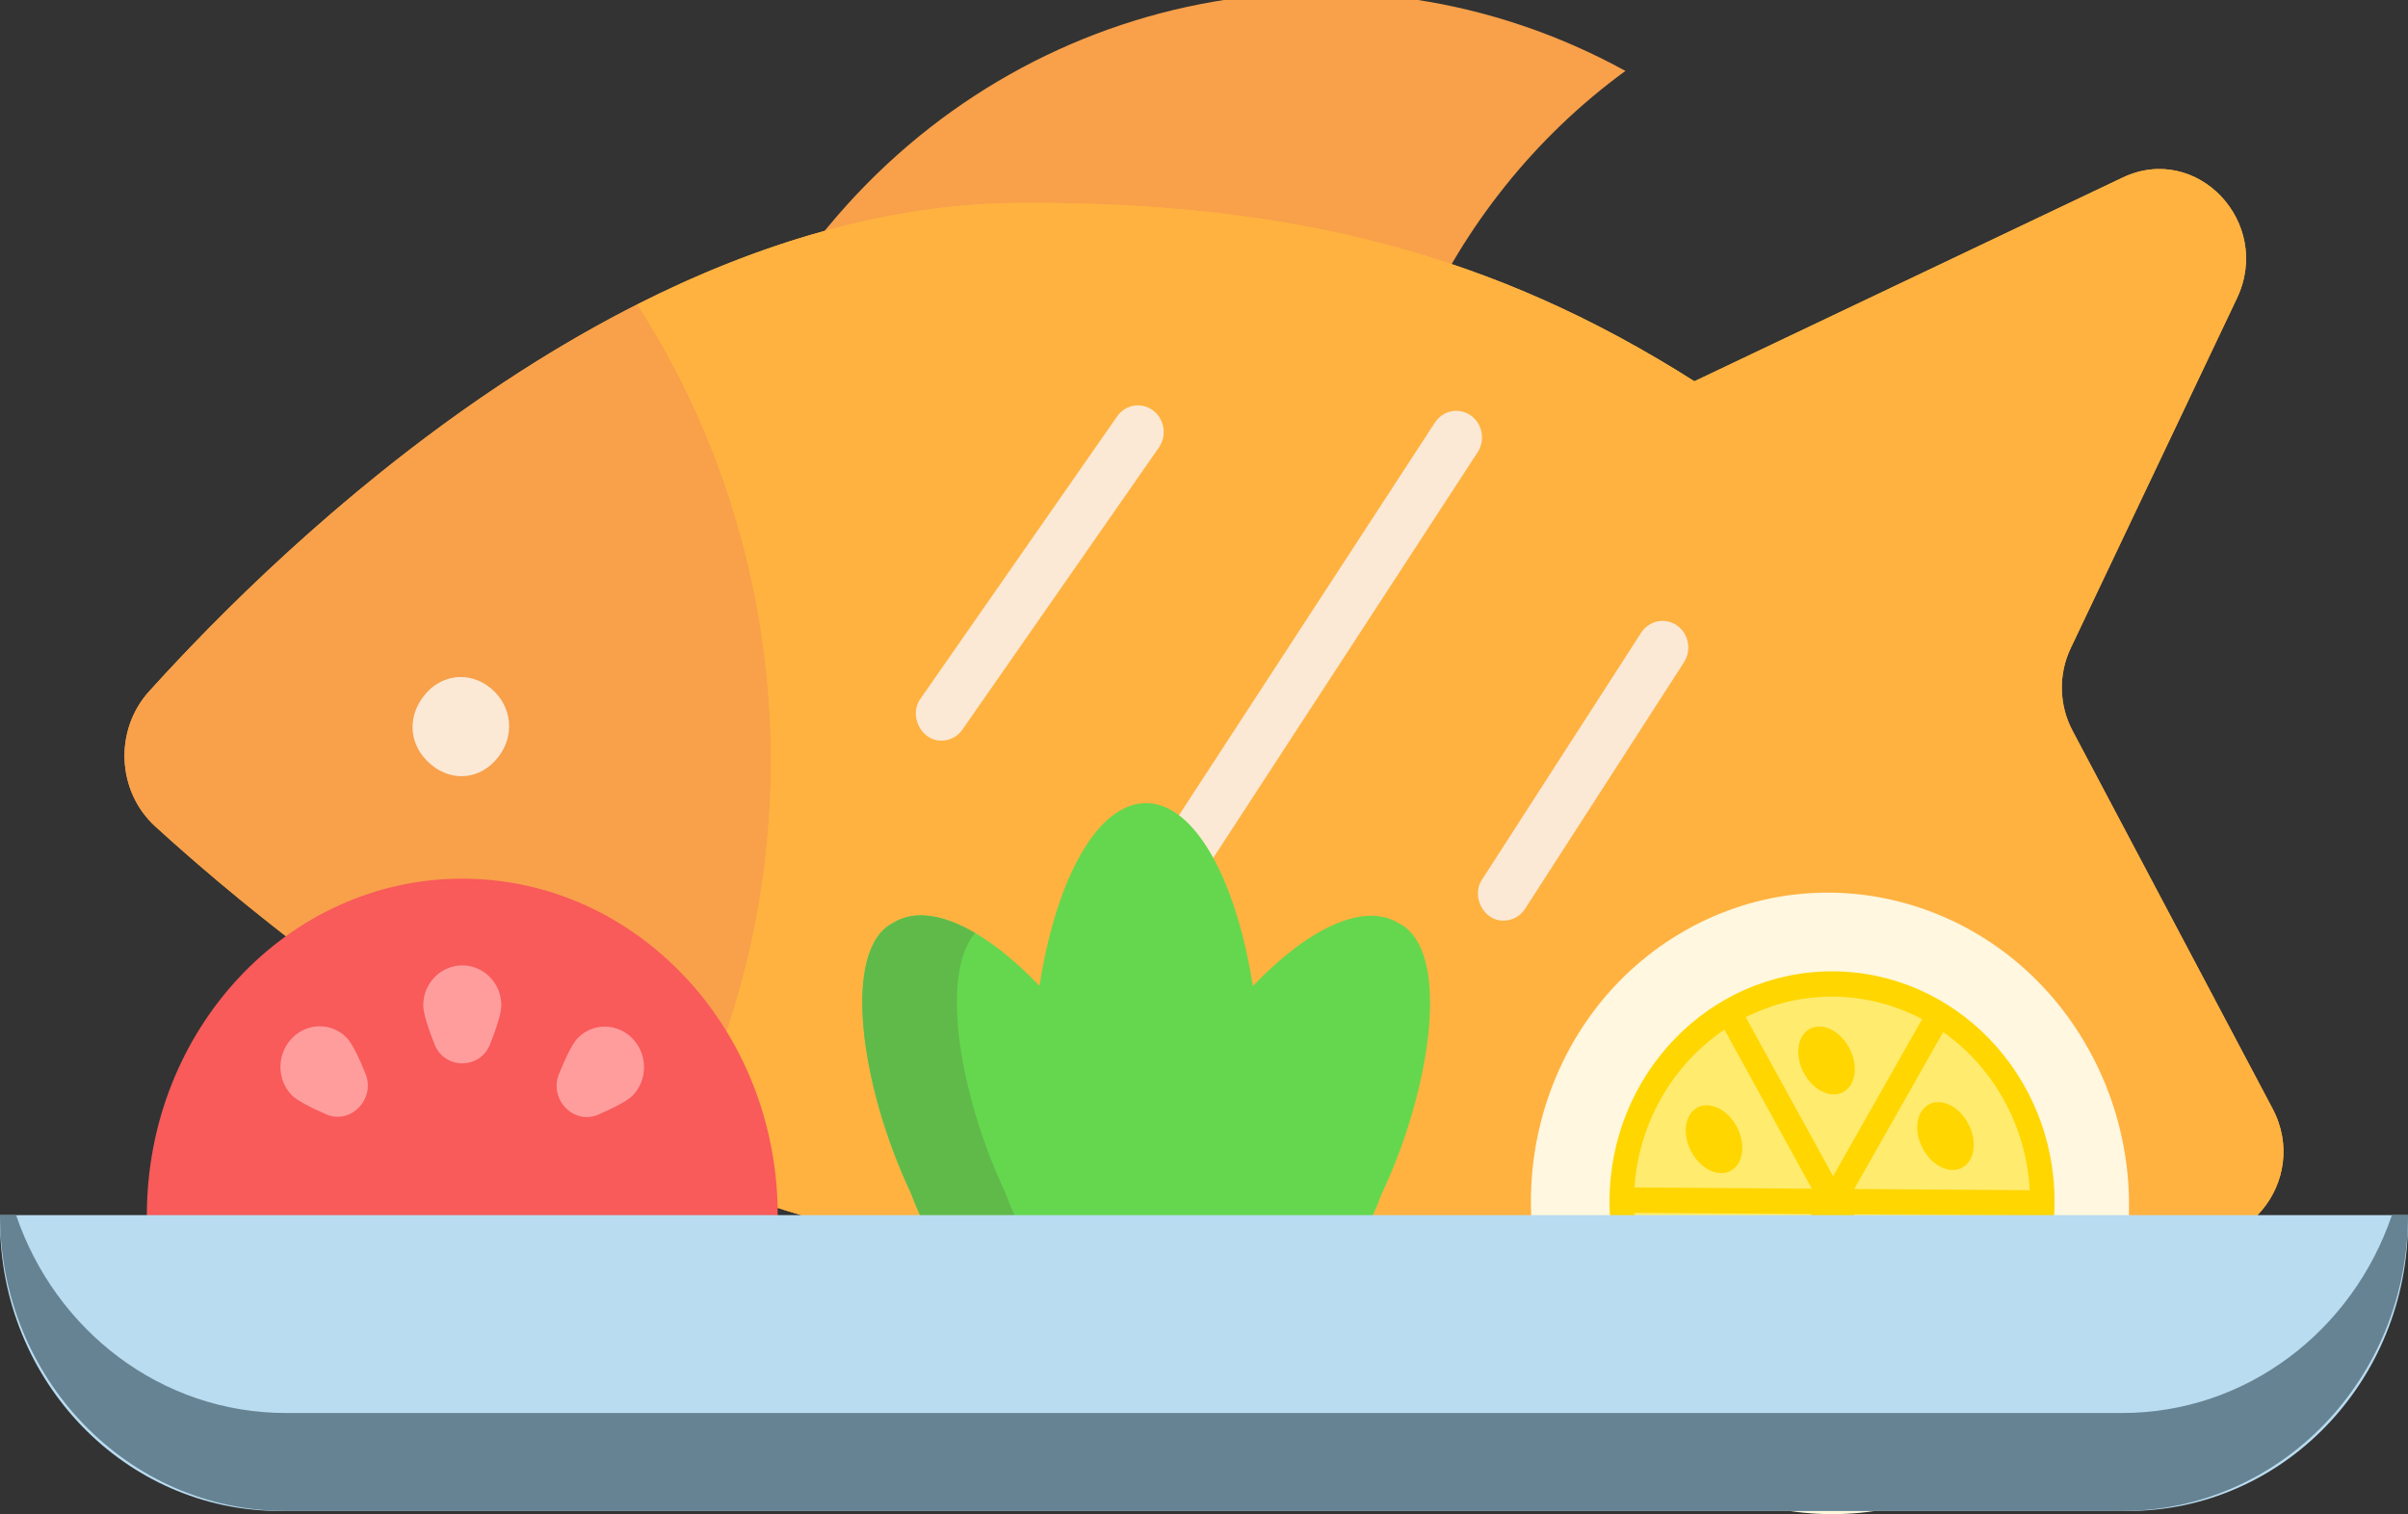 <svg width="97" height="61" viewBox="0 0 97 61" fill="none" xmlns="http://www.w3.org/2000/svg">
<rect x="0" y="0" width="97" height="61" fill="#333333" stroke="none"/>
<g clip-path="url(#clip0)">
<path d="M28.563 14.92L55.991 37.1L55.001 26.454C54.143 17.218 58.139 8.216 65.476 2.857C54.664 -3.08 41.31 -0.471 33.356 9.134L28.563 14.92Z" fill="#F8A04A"/>
<path d="M68.253 15.361C60.25 10.275 52.146 8.126 41.129 8.173C25.471 8.238 11.474 21.803 6.006 27.853C4.591 29.419 4.704 31.881 6.26 33.299C12.166 38.68 26.984 50.571 42.581 50.524C52.866 50.493 59.935 52.979 67.92 46.728L87.272 49.775C90.302 50.925 93.091 47.585 91.544 44.662L83.483 29.43C82.939 28.402 82.912 27.166 83.412 26.114L90.109 12.017C91.557 8.969 88.493 5.732 85.506 7.153L68.253 15.361Z" fill="#FFB240"/>
<path d="M25.673 12.262C16.761 16.771 9.571 23.909 6.007 27.853C4.591 29.419 4.705 31.881 6.261 33.299C10.105 36.802 17.726 43.063 26.88 46.994C32.851 36.117 32.384 22.691 25.673 12.262Z" fill="#F8A04A"/>
<path d="M91.544 44.662L83.483 29.43C82.939 28.402 82.912 27.166 83.412 26.114L90.109 12.017C91.557 8.969 88.494 5.732 85.507 7.153L68.253 15.361C60.25 10.275 52.146 8.126 41.128 8.173C35.679 8.195 30.431 9.854 25.673 12.262C32.384 22.691 32.851 36.117 26.88 46.994C31.788 49.102 37.137 50.541 42.581 50.524C52.866 50.493 59.935 52.978 67.92 46.728L87.272 49.776C90.302 50.925 93.091 47.585 91.544 44.662Z" fill="#FFB240"/>
<path d="M17.081 28.025C17.77 27.149 18.929 27.024 19.779 27.733C20.629 28.442 20.752 29.636 20.063 30.511C19.364 31.4 18.229 31.523 17.365 30.803C16.487 30.071 16.371 28.928 17.081 28.025Z" fill="#FBE9D6"/>
<path d="M43.851 41.421C43.651 41.421 43.45 41.361 43.272 41.238C42.797 40.907 42.672 40.241 42.992 39.749L57.803 17.023C58.123 16.533 58.766 16.403 59.241 16.734C59.716 17.065 59.841 17.731 59.521 18.222L44.711 40.948C44.511 41.255 44.184 41.421 43.851 41.421Z" fill="#FBE9D6"/>
<path d="M60.57 37.088C59.772 37.111 59.24 36.103 59.709 35.422L66.109 25.492C66.427 24.999 67.07 24.866 67.546 25.194C68.023 25.523 68.151 26.189 67.834 26.681L61.434 36.611C61.234 36.921 60.905 37.088 60.57 37.088Z" fill="#FBE9D6"/>
<path d="M37.928 29.836C37.114 29.861 36.585 28.814 37.088 28.137L44.999 16.777C45.334 16.296 45.982 16.187 46.446 16.534C46.91 16.88 47.016 17.55 46.681 18.03L38.77 29.39C38.567 29.681 38.25 29.836 37.928 29.836Z" fill="#FBE9D6"/>
<path d="M36.003 37.165C37.409 36.313 39.647 37.39 41.874 39.716C42.541 35.406 44.208 32.353 46.164 32.355C48.119 32.356 49.792 35.413 50.467 39.724C52.689 37.402 54.926 36.329 56.333 37.184C58.493 38.245 57.664 43.864 55.647 48.12C52.165 57.483 40.138 57.436 36.685 48.045C34.66 43.763 33.864 38.223 36.003 37.165Z" fill="#65D74E"/>
<path d="M40.497 48.045C38.666 44.173 37.84 39.274 39.28 37.588C38.008 36.843 36.853 36.649 36.003 37.165C33.864 38.223 34.66 43.763 36.685 48.045C38.702 53.529 43.642 55.825 48.097 54.923C44.898 54.275 41.945 51.981 40.497 48.045Z" fill="#60BA4A"/>
<path d="M5.916 48.962H31.329C31.329 41.471 25.64 35.399 18.622 35.399C11.604 35.399 5.916 41.471 5.916 48.962Z" fill="#F95A5A"/>
<path d="M20.195 40.5C20.195 40.815 19.998 41.419 19.742 42.068C19.339 43.095 17.906 43.095 17.502 42.068C17.247 41.419 17.049 40.815 17.049 40.5C17.049 39.612 17.754 38.892 18.622 38.892C19.491 38.892 20.195 39.612 20.195 40.5Z" fill="#FF9D9D"/>
<path d="M13.971 41.812C14.186 42.035 14.459 42.607 14.722 43.252C15.139 44.274 14.126 45.323 13.138 44.892C12.514 44.62 11.962 44.337 11.747 44.115C11.14 43.487 11.146 42.462 11.761 41.827C12.375 41.191 13.365 41.184 13.971 41.812Z" fill="#FF9D9D"/>
<path d="M25.493 44.127C25.278 44.35 24.725 44.632 24.102 44.904C23.114 45.335 22.101 44.287 22.517 43.265C22.78 42.619 23.053 42.047 23.268 41.825C23.875 41.197 24.864 41.203 25.479 41.839C26.093 42.475 26.099 43.499 25.493 44.127Z" fill="#FF9D9D"/>
<path d="M63.306 54.702C66.652 60.7 74.025 62.778 79.775 59.343C85.524 55.907 87.473 48.258 84.126 42.259C80.78 36.261 73.407 34.183 67.657 37.618C61.908 41.054 59.96 48.703 63.306 54.702Z" fill="#FFF7DF"/>
<path d="M69.46 40.859C69.461 40.859 69.462 40.858 69.464 40.857C72.224 39.207 75.514 39.348 78.076 40.926L73.753 48.557L69.46 40.859Z" fill="#FFEB6D"/>
<path d="M73.753 48.557L78.076 40.926C79.284 41.67 80.331 42.732 81.082 44.079C81.859 45.472 82.223 46.995 82.217 48.498L73.753 48.557Z" fill="#FFEB6D"/>
<path d="M73.753 48.557L65.216 48.617C65.175 45.531 66.701 42.51 69.46 40.859L73.753 48.557Z" fill="#FFEB6D"/>
<path d="M65.215 48.617L73.753 48.557L69.476 56.107C68.217 55.36 67.126 54.273 66.35 52.882C65.6 51.537 65.235 50.069 65.215 48.617Z" fill="#FFEB6D"/>
<path d="M73.753 48.557L77.964 56.107C75.248 57.728 72.019 57.615 69.476 56.107L73.753 48.557Z" fill="#FFEB6D"/>
<path d="M82.217 48.498C82.206 51.532 80.684 54.481 77.969 56.104C77.967 56.105 77.966 56.106 77.964 56.107L73.753 48.557L82.217 48.498Z" fill="#FFEB6D"/>
<path d="M74.278 43.978C74.773 43.682 74.861 42.879 74.474 42.185C74.087 41.491 73.372 41.169 72.877 41.465C72.381 41.761 72.293 42.564 72.68 43.258C73.067 43.952 73.782 44.275 74.278 43.978Z" fill="#FFD600"/>
<path d="M74.591 55.37C75.087 55.074 75.175 54.271 74.788 53.577C74.401 52.883 73.686 52.561 73.19 52.857C72.695 53.153 72.607 53.956 72.994 54.65C73.38 55.344 74.096 55.666 74.591 55.37Z" fill="#FFD600"/>
<path d="M79.204 52.806C79.7 52.509 79.788 51.706 79.401 51.013C79.014 50.319 78.299 49.996 77.803 50.292C77.308 50.589 77.22 51.392 77.607 52.086C77.993 52.779 78.709 53.102 79.204 52.806Z" fill="#FFD600"/>
<path d="M69.594 52.591C70.089 52.295 70.177 51.492 69.79 50.798C69.404 50.104 68.689 49.782 68.193 50.078C67.698 50.375 67.609 51.177 67.996 51.871C68.383 52.565 69.098 52.888 69.594 52.591Z" fill="#FFD600"/>
<path d="M69.746 47.151C70.241 46.855 70.329 46.052 69.942 45.358C69.556 44.664 68.84 44.341 68.345 44.638C67.849 44.934 67.761 45.737 68.148 46.431C68.535 47.125 69.25 47.447 69.746 47.151Z" fill="#FFD600"/>
<path d="M79.069 47.024C79.565 46.728 79.653 45.925 79.266 45.231C78.879 44.537 78.164 44.215 77.668 44.511C77.173 44.807 77.085 45.61 77.472 46.304C77.859 46.998 78.574 47.321 79.069 47.024Z" fill="#FFD600"/>
<path d="M73.799 39.132C68.857 39.132 64.836 43.291 64.836 48.404C64.836 53.516 68.857 57.675 73.799 57.675C78.742 57.675 82.762 53.516 82.762 48.404C82.762 43.291 78.741 39.132 73.799 39.132ZM81.764 47.949L74.691 47.9L78.276 41.577C80.331 43.024 81.629 45.395 81.764 47.949ZM73.799 40.15C75.057 40.15 76.31 40.464 77.429 41.057L73.842 47.385L70.322 40.979C71.412 40.429 72.582 40.15 73.799 40.15ZM69.465 41.48L72.986 47.888L65.84 47.839C66.01 45.262 67.359 42.896 69.465 41.48ZM73.829 49.422L77.334 55.8C76.227 56.368 75.038 56.657 73.799 56.657C72.545 56.657 71.343 56.362 70.225 55.779L73.829 49.422ZM78.186 55.291L74.684 48.918L81.758 48.968C81.59 51.519 80.261 53.872 78.186 55.291ZM72.979 48.907L69.375 55.266C67.287 53.821 65.97 51.437 65.834 48.857L72.979 48.907Z" fill="#FFD600"/>
<path d="M85.731 60.871H11.269C5.045 60.871 0 55.645 0 49.199V48.953H97V49.199C97 55.645 91.955 60.871 85.731 60.871Z" fill="#B9DCF0"/>
<path d="M85.485 56.925H11.515C6.492 56.925 2.223 53.595 0.649 48.953H0C0 55.535 5.155 60.871 11.515 60.871H85.485C91.845 60.871 97 55.535 97 48.953H96.351C94.777 53.595 90.508 56.925 85.485 56.925Z" fill="#668393"/>
</g>
<defs>
<clipPath id="clip0">
<rect width="97" height="61" fill="white"/>
</clipPath>
</defs>
</svg>
